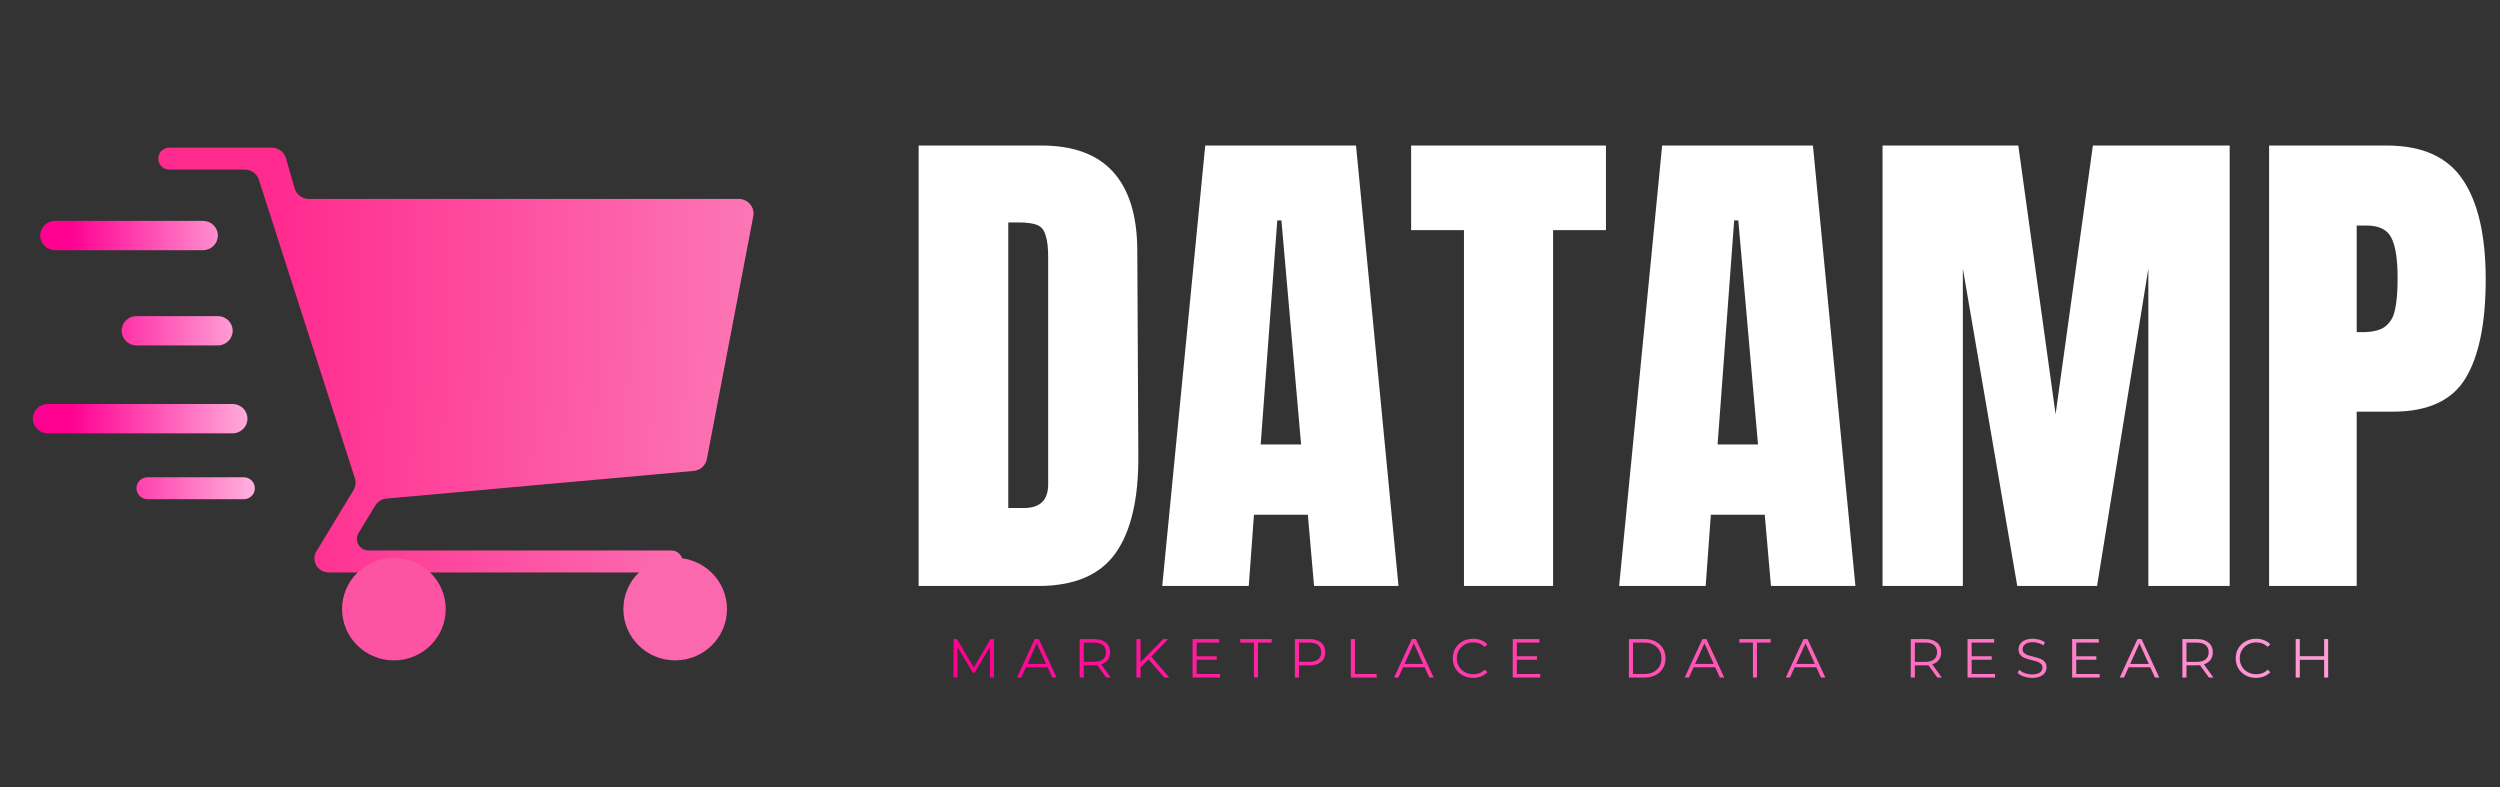 <svg width="127" height="40" viewBox="0 0 127 40" fill="none" xmlns="http://www.w3.org/2000/svg">
<rect x="0" y="0" width="127" height="40" fill="#333333" stroke="none"/>
<path d="M12.436 8.616C12.763 8.616 13.053 8.826 13.152 9.135L18.027 24.296C18.093 24.5 18.066 24.721 17.955 24.904L16.078 28.002C15.951 28.211 15.941 28.469 16.051 28.687C16.173 28.929 16.422 29.081 16.695 29.081H34.111C34.422 29.081 34.675 28.831 34.675 28.523C34.675 28.215 34.422 27.965 34.111 27.965H18.719C18.394 27.965 18.13 27.704 18.13 27.382C18.13 27.277 18.159 27.173 18.214 27.082L19.062 25.684C19.185 25.481 19.399 25.348 19.638 25.326L35.237 23.923C35.572 23.893 35.846 23.647 35.908 23.32L38.266 10.987C38.354 10.529 37.999 10.105 37.527 10.105H15.689C15.353 10.105 15.058 9.884 14.966 9.565L14.526 8.04C14.434 7.72 14.138 7.5 13.803 7.5H8.605C8.27 7.5 8.008 7.787 8.044 8.117C8.074 8.401 8.316 8.616 8.605 8.616H12.436Z" fill="url(#paint0_linear_8_3391)"/>
<path d="M2.043 11.965C2.043 11.554 2.379 11.221 2.795 11.221H10.315C10.73 11.221 11.067 11.554 11.067 11.965C11.067 12.376 10.73 12.709 10.315 12.709H2.795C2.379 12.709 2.043 12.376 2.043 11.965Z" fill="url(#paint1_linear_8_3391)"/>
<path d="M6.931 16.058C6.516 16.058 6.179 16.391 6.179 16.802C6.179 17.213 6.516 17.547 6.931 17.547H11.067C11.482 17.547 11.819 17.213 11.819 16.802C11.819 16.391 11.482 16.058 11.067 16.058H6.931Z" fill="url(#paint2_linear_8_3391)"/>
<path d="M2.419 20.523C2.003 20.523 1.667 20.857 1.667 21.267C1.667 21.678 2.003 22.012 2.419 22.012H11.819C12.234 22.012 12.571 21.678 12.571 21.267C12.571 20.857 12.234 20.523 11.819 20.523H2.419Z" fill="url(#paint3_linear_8_3391)"/>
<path d="M7.495 24.244C7.183 24.244 6.931 24.494 6.931 24.802C6.931 25.111 7.183 25.36 7.495 25.36H12.383C12.695 25.36 12.947 25.111 12.947 24.802C12.947 24.494 12.695 24.244 12.383 24.244H7.495Z" fill="url(#paint4_linear_8_3391)"/>
<path d="M22.642 30.942C22.642 29.503 21.464 28.337 20.01 28.337C18.556 28.337 17.378 29.503 17.378 30.942C17.378 32.38 18.556 33.547 20.01 33.547C21.464 33.547 22.642 32.38 22.642 30.942Z" fill="#FD53A3"/>
<path d="M36.931 30.942C36.931 29.503 35.752 28.337 34.299 28.337C32.845 28.337 31.667 29.503 31.667 30.942C31.667 32.38 32.845 33.547 34.299 33.547C35.752 33.547 36.931 32.38 36.931 30.942Z" fill="#FC68AD"/>
<g clip-path="url(#clip0_8_3391)">
<path d="M46.667 7.393H52.905C54.519 7.393 55.73 7.836 56.537 8.722C57.344 9.607 57.757 10.918 57.774 12.655L57.827 23.126C57.844 25.331 57.458 26.989 56.669 28.101C55.879 29.212 54.572 29.767 52.747 29.767H46.667V7.393ZM52.01 25.808C52.834 25.808 53.247 25.409 53.247 24.61V13.072C53.247 12.568 53.203 12.195 53.115 11.952C53.045 11.691 52.905 11.518 52.694 11.431C52.484 11.344 52.159 11.3 51.72 11.3H51.22V25.808H52.01ZM59.042 29.767L61.226 7.393H68.886L71.044 29.767H66.754L66.438 26.147H63.701L63.437 29.767H59.042ZM64.043 22.579H66.096L65.096 11.196H64.885L64.043 22.579ZM74.37 29.767V11.691H71.685V7.393H81.582V11.691H78.897V29.767H74.37ZM82.252 29.767L84.437 7.393H92.097L94.255 29.767H89.965L89.649 26.147H86.911L86.648 29.767H82.252ZM87.254 22.579H89.307L88.306 11.196H88.096L87.254 22.579ZM95.633 29.767V7.393H102.529L104.424 21.042L106.319 7.393H113.268V29.767H109.136V13.645L106.53 29.767H102.477L99.713 13.645V29.767H95.633ZM115.271 7.393H121.246C123.053 7.393 124.343 7.975 125.116 9.139C125.887 10.285 126.274 11.969 126.274 14.192C126.274 16.414 125.932 18.09 125.247 19.219C124.563 20.347 123.334 20.912 121.562 20.912H119.72V29.767H115.271V7.393ZM119.983 16.874C120.526 16.874 120.921 16.779 121.167 16.588C121.431 16.38 121.597 16.093 121.667 15.728C121.755 15.346 121.799 14.808 121.799 14.114C121.799 13.176 121.694 12.499 121.483 12.082C121.273 11.665 120.852 11.457 120.22 11.457H119.72V16.874H119.983Z" fill="white"/>
<path d="M50.49 32.465V34.419H50.29V32.856L49.514 34.17H49.416L48.64 32.864V34.419H48.44V32.465H48.612L49.469 33.913L50.318 32.465H50.49ZM53.217 33.897H52.117L51.88 34.419H51.663L52.566 32.465H52.772L53.674 34.419H53.454L53.217 33.897ZM53.141 33.729L52.667 32.68L52.194 33.729H53.141ZM56.195 34.419L55.743 33.791C55.693 33.796 55.64 33.799 55.586 33.799H55.055V34.419H54.847V32.465H55.586C55.837 32.465 56.035 32.525 56.178 32.644C56.321 32.763 56.392 32.926 56.392 33.135C56.392 33.287 56.353 33.417 56.274 33.523C56.197 33.627 56.086 33.702 55.941 33.749L56.423 34.419H56.195ZM55.58 33.623C55.775 33.623 55.925 33.581 56.028 33.495C56.132 33.409 56.183 33.289 56.183 33.135C56.183 32.977 56.132 32.856 56.028 32.772C55.925 32.687 55.775 32.644 55.58 32.644H55.055V33.623H55.58ZM58.343 33.501L57.939 33.905V34.419H57.731V32.465H57.939V33.646L59.098 32.465H59.338L58.484 33.35L59.397 34.419H59.149L58.343 33.501ZM61.978 34.24V34.419H60.582V32.465H61.935V32.644H60.79V33.339H61.811V33.514H60.79V34.24H61.978ZM63.698 32.644H63.004V32.465H64.6V32.644H63.906V34.419H63.698V32.644ZM66.519 32.465C66.77 32.465 66.968 32.525 67.111 32.644C67.254 32.763 67.325 32.926 67.325 33.135C67.325 33.343 67.254 33.507 67.111 33.626C66.968 33.743 66.77 33.802 66.519 33.802H65.988V34.419H65.78V32.465H66.519ZM66.513 33.62C66.708 33.62 66.858 33.579 66.961 33.495C67.065 33.409 67.116 33.289 67.116 33.135C67.116 32.977 67.065 32.856 66.961 32.772C66.858 32.687 66.708 32.644 66.513 32.644H65.988V33.62H66.513ZM68.622 32.465H68.831V34.24H69.936V34.419H68.622V32.465ZM72.373 33.897H71.273L71.036 34.419H70.819L71.721 32.465H71.927L72.83 34.419H72.61L72.373 33.897ZM72.296 33.729L71.823 32.68L71.349 33.729H72.296ZM74.832 34.435C74.636 34.435 74.46 34.393 74.302 34.307C74.146 34.221 74.022 34.103 73.932 33.953C73.844 33.8 73.8 33.63 73.8 33.442C73.8 33.254 73.844 33.085 73.932 32.934C74.022 32.781 74.147 32.662 74.305 32.577C74.463 32.491 74.639 32.448 74.835 32.448C74.981 32.448 75.117 32.472 75.241 32.521C75.365 32.569 75.47 32.64 75.557 32.733L75.424 32.864C75.27 32.71 75.075 32.633 74.84 32.633C74.684 32.633 74.542 32.668 74.415 32.739C74.287 32.809 74.186 32.906 74.113 33.029C74.041 33.152 74.006 33.289 74.006 33.442C74.006 33.594 74.041 33.732 74.113 33.855C74.186 33.978 74.287 34.074 74.415 34.145C74.542 34.216 74.684 34.251 74.84 34.251C75.077 34.251 75.272 34.173 75.424 34.017L75.557 34.148C75.47 34.241 75.364 34.313 75.238 34.363C75.114 34.411 74.978 34.435 74.832 34.435ZM78.243 34.24V34.419H76.847V32.465H78.201V32.644H77.056V33.339H78.077V33.514H77.056V34.24H78.243ZM82.748 32.465H83.552C83.76 32.465 83.945 32.507 84.105 32.591C84.264 32.673 84.388 32.788 84.477 32.937C84.565 33.084 84.609 33.252 84.609 33.442C84.609 33.632 84.565 33.801 84.477 33.95C84.388 34.097 84.264 34.212 84.105 34.296C83.945 34.378 83.76 34.419 83.552 34.419H82.748V32.465ZM83.54 34.24C83.713 34.24 83.865 34.206 83.995 34.139C84.124 34.071 84.225 33.977 84.296 33.858C84.368 33.737 84.403 33.598 84.403 33.442C84.403 33.286 84.368 33.148 84.296 33.029C84.225 32.908 84.124 32.814 83.995 32.747C83.865 32.678 83.713 32.644 83.54 32.644H82.957V34.24H83.54ZM87.134 33.897H86.034L85.797 34.419H85.58L86.483 32.465H86.689L87.591 34.419H87.371L87.134 33.897ZM87.058 33.729L86.584 32.68L86.111 33.729H87.058ZM89.048 32.644H88.354V32.465H89.951V32.644H89.257V34.419H89.048V32.644ZM92.27 33.897H91.17L90.933 34.419H90.716L91.618 32.465H91.824L92.727 34.419H92.507L92.27 33.897ZM92.194 33.729L91.72 32.68L91.246 33.729H92.194ZM98.415 34.419L97.963 33.791C97.913 33.796 97.86 33.799 97.805 33.799H97.275V34.419H97.067V32.465H97.805C98.058 32.465 98.255 32.525 98.398 32.644C98.541 32.763 98.612 32.926 98.612 33.135C98.612 33.287 98.573 33.417 98.494 33.523C98.417 33.627 98.306 33.702 98.161 33.749L98.643 34.419H98.415ZM97.8 33.623C97.995 33.623 98.145 33.581 98.248 33.495C98.352 33.409 98.403 33.289 98.403 33.135C98.403 32.977 98.352 32.856 98.248 32.772C98.145 32.687 97.995 32.644 97.8 32.644H97.275V33.623H97.8ZM101.347 34.24V34.419H99.951V32.465H101.304V32.644H100.159V33.339H101.18V33.514H100.159V34.24H101.347ZM103.228 34.435C103.081 34.435 102.94 34.412 102.805 34.366C102.671 34.319 102.568 34.258 102.494 34.181L102.576 34.022C102.648 34.093 102.743 34.151 102.861 34.195C102.98 34.238 103.102 34.26 103.228 34.26C103.404 34.26 103.537 34.228 103.625 34.165C103.714 34.099 103.758 34.016 103.758 33.913C103.758 33.835 103.733 33.773 103.685 33.727C103.638 33.68 103.579 33.645 103.51 33.62C103.44 33.594 103.343 33.566 103.219 33.537C103.071 33.499 102.952 33.464 102.864 33.431C102.776 33.395 102.699 33.342 102.635 33.272C102.573 33.201 102.542 33.105 102.542 32.984C102.542 32.886 102.569 32.796 102.621 32.716C102.674 32.634 102.755 32.569 102.864 32.521C102.973 32.472 103.108 32.448 103.27 32.448C103.383 32.448 103.493 32.464 103.6 32.496C103.709 32.526 103.803 32.567 103.882 32.621L103.811 32.786C103.729 32.732 103.64 32.692 103.546 32.666C103.452 32.638 103.36 32.624 103.27 32.624C103.097 32.624 102.966 32.658 102.878 32.725C102.792 32.79 102.748 32.874 102.748 32.979C102.748 33.057 102.772 33.12 102.819 33.168C102.868 33.215 102.928 33.251 102.999 33.277C103.073 33.301 103.17 33.328 103.293 33.358C103.437 33.394 103.554 33.429 103.642 33.464C103.733 33.498 103.809 33.55 103.871 33.62C103.933 33.689 103.964 33.783 103.964 33.902C103.964 34.001 103.936 34.091 103.882 34.173C103.829 34.253 103.748 34.317 103.637 34.366C103.526 34.412 103.389 34.435 103.228 34.435ZM106.661 34.24V34.419H105.265V32.465H106.618V32.644H105.473V33.339H106.494V33.514H105.473V34.24H106.661ZM109.235 33.897H108.136L107.899 34.419H107.682L108.584 32.465H108.79L109.692 34.419H109.472L109.235 33.897ZM109.159 33.729L108.686 32.68L108.212 33.729H109.159ZM112.213 34.419L111.761 33.791C111.711 33.796 111.658 33.799 111.603 33.799H111.073V34.419H110.865V32.465H111.603C111.855 32.465 112.053 32.525 112.196 32.644C112.339 32.763 112.41 32.926 112.41 33.135C112.41 33.287 112.371 33.417 112.292 33.523C112.214 33.627 112.104 33.702 111.959 33.749L112.441 34.419H112.213ZM111.598 33.623C111.793 33.623 111.943 33.581 112.046 33.495C112.15 33.409 112.201 33.289 112.201 33.135C112.201 32.977 112.15 32.856 112.046 32.772C111.943 32.687 111.793 32.644 111.598 32.644H111.073V33.623H111.598ZM114.606 34.435C114.41 34.435 114.234 34.393 114.076 34.307C113.92 34.221 113.797 34.103 113.706 33.953C113.618 33.8 113.574 33.63 113.574 33.442C113.574 33.254 113.618 33.085 113.706 32.934C113.797 32.781 113.921 32.662 114.079 32.577C114.237 32.491 114.413 32.448 114.609 32.448C114.755 32.448 114.891 32.472 115.015 32.521C115.139 32.569 115.244 32.64 115.331 32.733L115.198 32.864C115.044 32.71 114.849 32.633 114.614 32.633C114.458 32.633 114.316 32.668 114.189 32.739C114.061 32.809 113.96 32.906 113.887 33.029C113.815 33.152 113.78 33.289 113.78 33.442C113.78 33.594 113.815 33.732 113.887 33.855C113.96 33.978 114.061 34.074 114.189 34.145C114.316 34.216 114.458 34.251 114.614 34.251C114.851 34.251 115.046 34.173 115.198 34.017L115.331 34.148C115.244 34.241 115.138 34.313 115.012 34.363C114.888 34.411 114.753 34.435 114.606 34.435ZM118.271 32.465V34.419H118.065V33.517H116.83V34.419H116.621V32.465H116.83V33.336H118.065V32.465H118.271Z" fill="url(#paint5_linear_8_3391)"/>
</g>
<defs>
<linearGradient id="paint0_linear_8_3391" x1="61.748" y1="26.477" x2="13.618" y2="25.337" gradientUnits="userSpaceOnUse">
<stop stop-color="#F8C1DB"/>
<stop offset="1" stop-color="#FF2A8E"/>
</linearGradient>
<linearGradient id="paint1_linear_8_3391" x1="3.547" y1="26.477" x2="14.451" y2="26.477" gradientUnits="userSpaceOnUse">
<stop stop-color="#FF0091"/>
<stop offset="1" stop-color="#FFCEEA"/>
</linearGradient>
<linearGradient id="paint2_linear_8_3391" x1="3.547" y1="26.477" x2="14.451" y2="26.477" gradientUnits="userSpaceOnUse">
<stop stop-color="#FF0091"/>
<stop offset="1" stop-color="#FFCEEA"/>
</linearGradient>
<linearGradient id="paint3_linear_8_3391" x1="3.547" y1="26.477" x2="14.451" y2="26.477" gradientUnits="userSpaceOnUse">
<stop stop-color="#FF0091"/>
<stop offset="1" stop-color="#FFCEEA"/>
</linearGradient>
<linearGradient id="paint4_linear_8_3391" x1="3.547" y1="26.477" x2="14.451" y2="26.477" gradientUnits="userSpaceOnUse">
<stop stop-color="#FF0091"/>
<stop offset="1" stop-color="#FFCEEA"/>
</linearGradient>
<linearGradient id="paint5_linear_8_3391" x1="48.601" y1="35.349" x2="121.587" y2="35.349" gradientUnits="userSpaceOnUse">
<stop stop-color="#FF0091"/>
<stop offset="1" stop-color="#FFA4D8"/>
</linearGradient>
<clipPath id="clip0_8_3391">
<rect width="86.667" height="40" fill="white" transform="translate(40)"/>
</clipPath>
</defs>
</svg>
